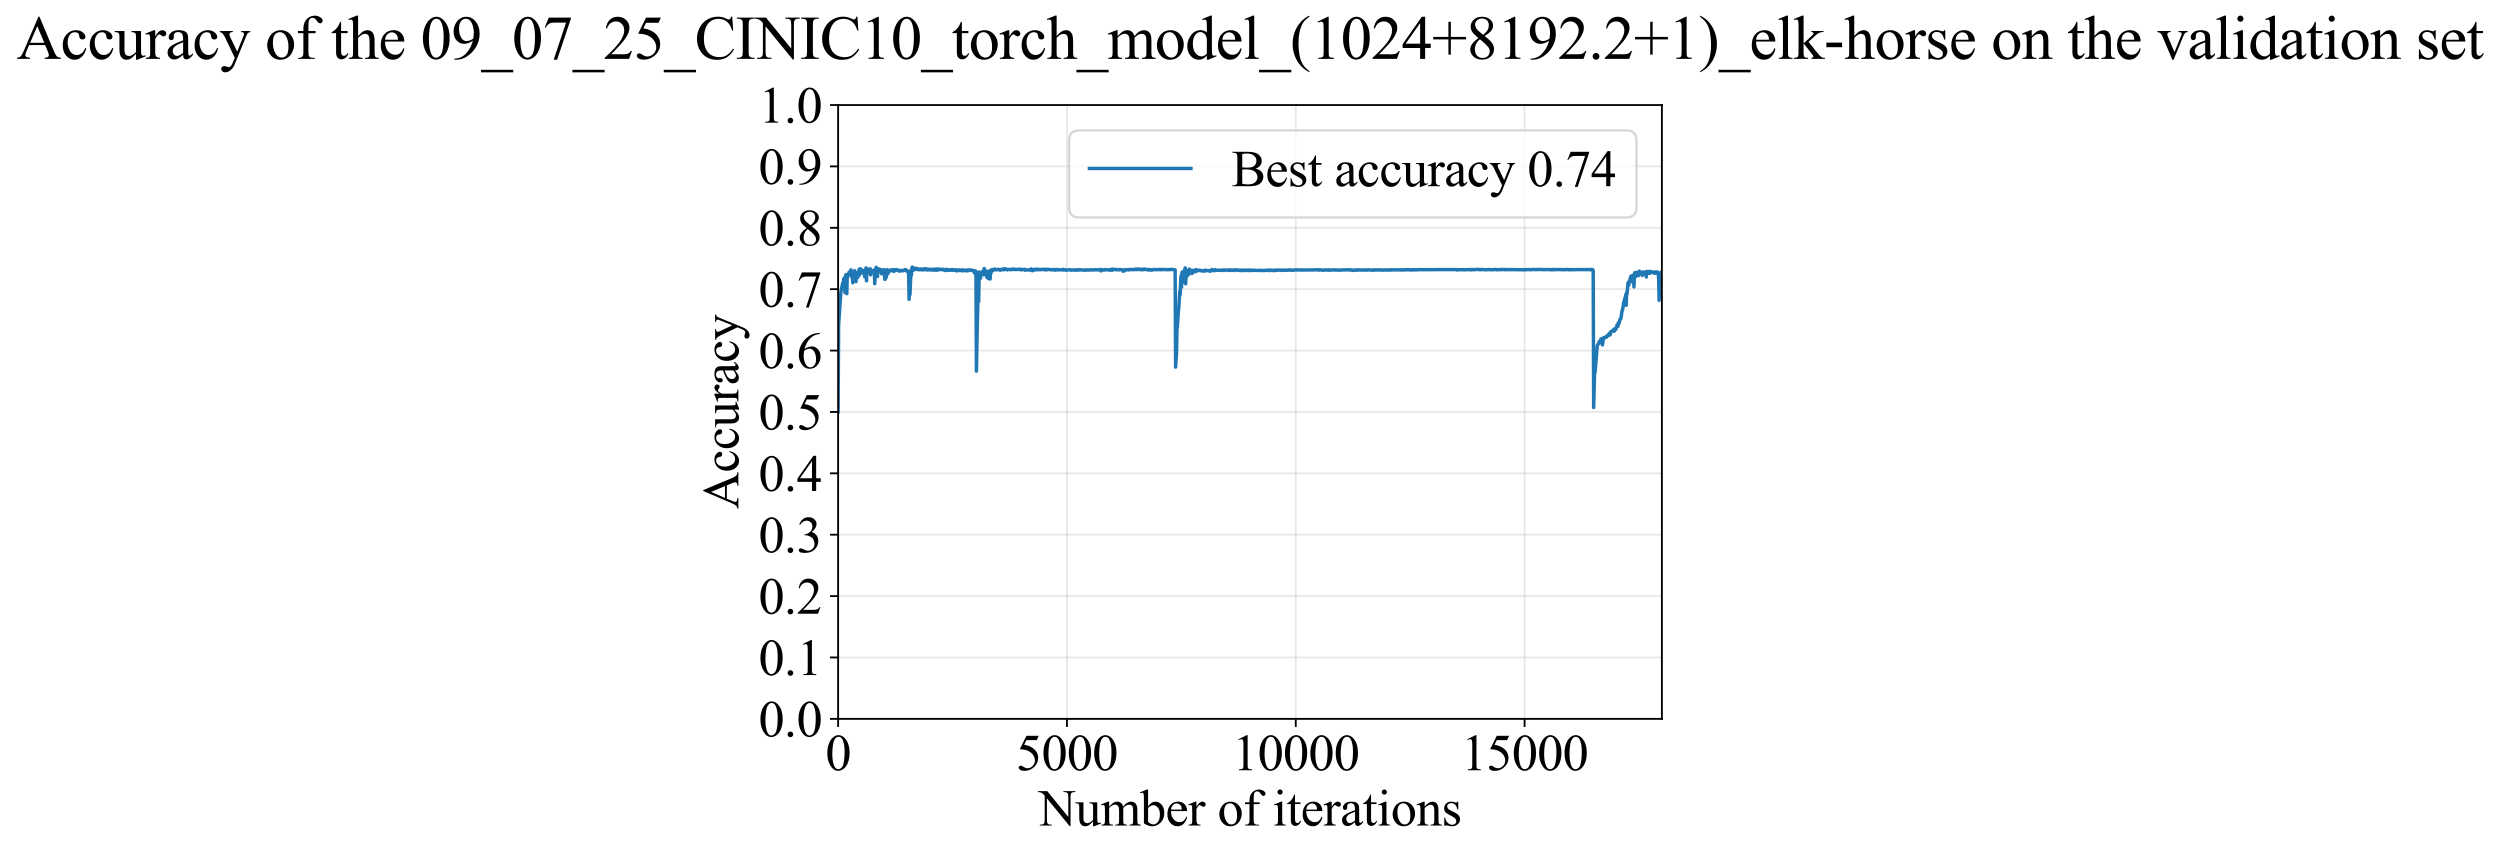<?xml version="1.0" encoding="utf-8" standalone="no"?>
<!DOCTYPE svg PUBLIC "-//W3C//DTD SVG 1.1//EN"
  "http://www.w3.org/Graphics/SVG/1.1/DTD/svg11.dtd">
<svg xmlns:xlink="http://www.w3.org/1999/xlink" width="1083.814pt" height="369.808pt" viewBox="0 0 1083.814 369.808" xmlns="http://www.w3.org/2000/svg" version="1.1">
 <defs>
  <style type="text/css">*{stroke-linejoin: round; stroke-linecap: butt}</style>
 </defs>
 <g id="figure_1">
  <g id="patch_1">
   <path d="M 0 369.808 
L 1083.814 369.808 
L 1083.814 0 
L 0 0 
z
" style="fill: #ffffff"/>
  </g>
  <g id="axes_1">
   <g id="patch_2">
    <path d="M 363.347 311.644 
L 720.467 311.644 
L 720.467 45.532 
L 363.347 45.532 
z
" style="fill: #ffffff"/>
   </g>
   <g id="matplotlib.axis_1">
    <g id="xtick_1">
     <g id="line2d_1">
      <path d="M 363.347 311.644 
L 363.347 45.532 
" clip-path="url(#p42bf1f65c0)" style="fill: none; stroke: #b0b0b0; stroke-opacity: 0.3; stroke-width: 0.8; stroke-linecap: square"/>
     </g>
     <g id="line2d_2">
      <defs>
       <path id="m7e9b6a504a" d="M 0 0 
L 0 3.5 
" style="stroke: #000000; stroke-width: 0.8"/>
      </defs>
      <g>
       <use xlink:href="#m7e9b6a504a" x="363.347" y="311.644" style="stroke: #000000; stroke-width: 0.8"/>
      </g>
     </g>
     <g id="text_1">
      <!-- 0 -->
      <g transform="translate(357.847 333.92) scale(0.22 -0.22)">
       <defs>
        <path id="TimesNewRomanPSMT-30" d="M 231 2094 
Q 231 2819 450 3342 
Q 669 3866 1031 4122 
Q 1313 4325 1613 4325 
Q 2100 4325 2488 3828 
Q 2972 3213 2972 2159 
Q 2972 1422 2759 906 
Q 2547 391 2217 158 
Q 1888 -75 1581 -75 
Q 975 -75 572 641 
Q 231 1244 231 2094 
z
M 844 2016 
Q 844 1141 1059 588 
Q 1238 122 1591 122 
Q 1759 122 1940 273 
Q 2122 425 2216 781 
Q 2359 1319 2359 2297 
Q 2359 3022 2209 3506 
Q 2097 3866 1919 4016 
Q 1791 4119 1609 4119 
Q 1397 4119 1231 3928 
Q 1006 3669 925 3112 
Q 844 2556 844 2016 
z
" transform="scale(0.016)"/>
       </defs>
       <use xlink:href="#TimesNewRomanPSMT-30"/>
      </g>
     </g>
    </g>
    <g id="xtick_2">
     <g id="line2d_3">
      <path d="M 462.547 311.644 
L 462.547 45.532 
" clip-path="url(#p42bf1f65c0)" style="fill: none; stroke: #b0b0b0; stroke-opacity: 0.3; stroke-width: 0.8; stroke-linecap: square"/>
     </g>
     <g id="line2d_4">
      <g>
       <use xlink:href="#m7e9b6a504a" x="462.547" y="311.644" style="stroke: #000000; stroke-width: 0.8"/>
      </g>
     </g>
     <g id="text_2">
      <!-- 5000 -->
      <g transform="translate(440.547 333.92) scale(0.22 -0.22)">
       <defs>
        <path id="TimesNewRomanPSMT-35" d="M 2778 4238 
L 2534 3706 
L 1259 3706 
L 981 3138 
Q 1809 3016 2294 2522 
Q 2709 2097 2709 1522 
Q 2709 1188 2573 903 
Q 2438 619 2231 419 
Q 2025 219 1772 97 
Q 1413 -75 1034 -75 
Q 653 -75 479 54 
Q 306 184 306 341 
Q 306 428 378 495 
Q 450 563 559 563 
Q 641 563 702 538 
Q 763 513 909 409 
Q 1144 247 1384 247 
Q 1750 247 2026 523 
Q 2303 800 2303 1197 
Q 2303 1581 2056 1914 
Q 1809 2247 1375 2428 
Q 1034 2569 447 2591 
L 1259 4238 
L 2778 4238 
z
" transform="scale(0.016)"/>
       </defs>
       <use xlink:href="#TimesNewRomanPSMT-35"/>
       <use xlink:href="#TimesNewRomanPSMT-30" transform="translate(50 0)"/>
       <use xlink:href="#TimesNewRomanPSMT-30" transform="translate(100 0)"/>
       <use xlink:href="#TimesNewRomanPSMT-30" transform="translate(150 0)"/>
      </g>
     </g>
    </g>
    <g id="xtick_3">
     <g id="line2d_5">
      <path d="M 561.747 311.644 
L 561.747 45.532 
" clip-path="url(#p42bf1f65c0)" style="fill: none; stroke: #b0b0b0; stroke-opacity: 0.3; stroke-width: 0.8; stroke-linecap: square"/>
     </g>
     <g id="line2d_6">
      <g>
       <use xlink:href="#m7e9b6a504a" x="561.747" y="311.644" style="stroke: #000000; stroke-width: 0.8"/>
      </g>
     </g>
     <g id="text_3">
      <!-- 10000 -->
      <g transform="translate(534.247 333.92) scale(0.22 -0.22)">
       <defs>
        <path id="TimesNewRomanPSMT-31" d="M 750 3822 
L 1781 4325 
L 1884 4325 
L 1884 747 
Q 1884 391 1914 303 
Q 1944 216 2037 169 
Q 2131 122 2419 116 
L 2419 0 
L 825 0 
L 825 116 
Q 1125 122 1212 167 
Q 1300 213 1334 289 
Q 1369 366 1369 747 
L 1369 3034 
Q 1369 3497 1338 3628 
Q 1316 3728 1258 3775 
Q 1200 3822 1119 3822 
Q 1003 3822 797 3725 
L 750 3822 
z
" transform="scale(0.016)"/>
       </defs>
       <use xlink:href="#TimesNewRomanPSMT-31"/>
       <use xlink:href="#TimesNewRomanPSMT-30" transform="translate(50 0)"/>
       <use xlink:href="#TimesNewRomanPSMT-30" transform="translate(100 0)"/>
       <use xlink:href="#TimesNewRomanPSMT-30" transform="translate(150 0)"/>
       <use xlink:href="#TimesNewRomanPSMT-30" transform="translate(200 0)"/>
      </g>
     </g>
    </g>
    <g id="xtick_4">
     <g id="line2d_7">
      <path d="M 660.947 311.644 
L 660.947 45.532 
" clip-path="url(#p42bf1f65c0)" style="fill: none; stroke: #b0b0b0; stroke-opacity: 0.3; stroke-width: 0.8; stroke-linecap: square"/>
     </g>
     <g id="line2d_8">
      <g>
       <use xlink:href="#m7e9b6a504a" x="660.947" y="311.644" style="stroke: #000000; stroke-width: 0.8"/>
      </g>
     </g>
     <g id="text_4">
      <!-- 15000 -->
      <g transform="translate(633.447 333.92) scale(0.22 -0.22)">
       <use xlink:href="#TimesNewRomanPSMT-31"/>
       <use xlink:href="#TimesNewRomanPSMT-35" transform="translate(50 0)"/>
       <use xlink:href="#TimesNewRomanPSMT-30" transform="translate(100 0)"/>
       <use xlink:href="#TimesNewRomanPSMT-30" transform="translate(150 0)"/>
       <use xlink:href="#TimesNewRomanPSMT-30" transform="translate(200 0)"/>
      </g>
     </g>
    </g>
    <g id="text_5">
     <!-- Number of iterations -->
     <g transform="translate(450.265 357.902) scale(0.22 -0.22)">
      <defs>
       <path id="TimesNewRomanPSMT-4e" d="M -84 4238 
L 1066 4238 
L 3656 1059 
L 3656 3503 
Q 3656 3894 3569 3991 
Q 3453 4122 3203 4122 
L 3056 4122 
L 3056 4238 
L 4531 4238 
L 4531 4122 
L 4381 4122 
Q 4113 4122 4000 3959 
Q 3931 3859 3931 3503 
L 3931 -69 
L 3819 -69 
L 1025 3344 
L 1025 734 
Q 1025 344 1109 247 
Q 1228 116 1475 116 
L 1625 116 
L 1625 0 
L 150 0 
L 150 116 
L 297 116 
Q 569 116 681 278 
Q 750 378 750 734 
L 750 3681 
Q 566 3897 470 3965 
Q 375 4034 191 4094 
Q 100 4122 -84 4122 
L -84 4238 
z
" transform="scale(0.016)"/>
       <path id="TimesNewRomanPSMT-75" d="M 2709 2863 
L 2709 1128 
Q 2709 631 2732 520 
Q 2756 409 2807 365 
Q 2859 322 2928 322 
Q 3025 322 3147 375 
L 3191 266 
L 2334 -88 
L 2194 -88 
L 2194 519 
Q 1825 119 1631 15 
Q 1438 -88 1222 -88 
Q 981 -88 804 51 
Q 628 191 559 409 
Q 491 628 491 1028 
L 491 2306 
Q 491 2509 447 2587 
Q 403 2666 317 2708 
Q 231 2750 6 2747 
L 6 2863 
L 1009 2863 
L 1009 947 
Q 1009 547 1148 422 
Q 1288 297 1484 297 
Q 1619 297 1789 381 
Q 1959 466 2194 703 
L 2194 2325 
Q 2194 2569 2105 2655 
Q 2016 2741 1734 2747 
L 1734 2863 
L 2709 2863 
z
" transform="scale(0.016)"/>
       <path id="TimesNewRomanPSMT-6d" d="M 1050 2338 
Q 1363 2650 1419 2697 
Q 1559 2816 1721 2881 
Q 1884 2947 2044 2947 
Q 2313 2947 2506 2790 
Q 2700 2634 2766 2338 
Q 3088 2713 3309 2830 
Q 3531 2947 3766 2947 
Q 3994 2947 4170 2830 
Q 4347 2713 4450 2447 
Q 4519 2266 4519 1878 
L 4519 647 
Q 4519 378 4559 278 
Q 4591 209 4675 161 
Q 4759 113 4950 113 
L 4950 0 
L 3538 0 
L 3538 113 
L 3597 113 
Q 3781 113 3884 184 
Q 3956 234 3988 344 
Q 4000 397 4000 647 
L 4000 1878 
Q 4000 2228 3916 2372 
Q 3794 2572 3525 2572 
Q 3359 2572 3192 2489 
Q 3025 2406 2788 2181 
L 2781 2147 
L 2788 2013 
L 2788 647 
Q 2788 353 2820 281 
Q 2853 209 2943 161 
Q 3034 113 3253 113 
L 3253 0 
L 1806 0 
L 1806 113 
Q 2044 113 2133 169 
Q 2222 225 2256 338 
Q 2272 391 2272 647 
L 2272 1878 
Q 2272 2228 2169 2381 
Q 2031 2581 1784 2581 
Q 1616 2581 1450 2491 
Q 1191 2353 1050 2181 
L 1050 647 
Q 1050 366 1089 281 
Q 1128 197 1204 155 
Q 1281 113 1516 113 
L 1516 0 
L 100 0 
L 100 113 
Q 297 113 375 155 
Q 453 197 493 289 
Q 534 381 534 647 
L 534 1741 
Q 534 2213 506 2350 
Q 484 2453 437 2492 
Q 391 2531 309 2531 
Q 222 2531 100 2484 
L 53 2597 
L 916 2947 
L 1050 2947 
L 1050 2338 
z
" transform="scale(0.016)"/>
       <path id="TimesNewRomanPSMT-62" d="M 984 2369 
Q 1400 2947 1881 2947 
Q 2322 2947 2650 2570 
Q 2978 2194 2978 1541 
Q 2978 778 2472 313 
Q 2038 -88 1503 -88 
Q 1253 -88 995 3 
Q 738 94 469 275 
L 469 3241 
Q 469 3728 445 3840 
Q 422 3953 372 3993 
Q 322 4034 247 4034 
Q 159 4034 28 3984 
L -16 4094 
L 844 4444 
L 984 4444 
L 984 2369 
z
M 984 2169 
L 984 456 
Q 1144 300 1314 220 
Q 1484 141 1663 141 
Q 1947 141 2192 453 
Q 2438 766 2438 1363 
Q 2438 1913 2192 2208 
Q 1947 2503 1634 2503 
Q 1469 2503 1303 2419 
Q 1178 2356 984 2169 
z
" transform="scale(0.016)"/>
       <path id="TimesNewRomanPSMT-65" d="M 681 1784 
Q 678 1147 991 784 
Q 1303 422 1725 422 
Q 2006 422 2214 576 
Q 2422 731 2563 1106 
L 2659 1044 
Q 2594 616 2278 264 
Q 1963 -88 1488 -88 
Q 972 -88 605 314 
Q 238 716 238 1394 
Q 238 2128 614 2539 
Q 991 2950 1559 2950 
Q 2041 2950 2350 2633 
Q 2659 2316 2659 1784 
L 681 1784 
z
M 681 1966 
L 2006 1966 
Q 1991 2241 1941 2353 
Q 1863 2528 1708 2628 
Q 1553 2728 1384 2728 
Q 1125 2728 920 2526 
Q 716 2325 681 1966 
z
" transform="scale(0.016)"/>
       <path id="TimesNewRomanPSMT-72" d="M 1038 2947 
L 1038 2303 
Q 1397 2947 1775 2947 
Q 1947 2947 2059 2842 
Q 2172 2738 2172 2600 
Q 2172 2478 2090 2393 
Q 2009 2309 1897 2309 
Q 1788 2309 1652 2417 
Q 1516 2525 1450 2525 
Q 1394 2525 1328 2463 
Q 1188 2334 1038 2041 
L 1038 669 
Q 1038 431 1097 309 
Q 1138 225 1241 169 
Q 1344 113 1538 113 
L 1538 0 
L 72 0 
L 72 113 
Q 291 113 397 181 
Q 475 231 506 341 
Q 522 394 522 644 
L 522 1753 
Q 522 2253 501 2348 
Q 481 2444 426 2487 
Q 372 2531 291 2531 
Q 194 2531 72 2484 
L 41 2597 
L 906 2947 
L 1038 2947 
z
" transform="scale(0.016)"/>
       <path id="TimesNewRomanPSMT-20" transform="scale(0.016)"/>
       <path id="TimesNewRomanPSMT-6f" d="M 1600 2947 
Q 2250 2947 2644 2453 
Q 2978 2031 2978 1484 
Q 2978 1100 2793 706 
Q 2609 313 2286 112 
Q 1963 -88 1566 -88 
Q 919 -88 538 428 
Q 216 863 216 1403 
Q 216 1797 411 2186 
Q 606 2575 925 2761 
Q 1244 2947 1600 2947 
z
M 1503 2744 
Q 1338 2744 1170 2645 
Q 1003 2547 900 2300 
Q 797 2053 797 1666 
Q 797 1041 1045 587 
Q 1294 134 1700 134 
Q 2003 134 2200 384 
Q 2397 634 2397 1244 
Q 2397 2006 2069 2444 
Q 1847 2744 1503 2744 
z
" transform="scale(0.016)"/>
       <path id="TimesNewRomanPSMT-66" d="M 1319 2638 
L 1319 756 
Q 1319 356 1406 250 
Q 1522 113 1716 113 
L 1975 113 
L 1975 0 
L 266 0 
L 266 113 
L 394 113 
Q 519 113 622 175 
Q 725 238 764 344 
Q 803 450 803 756 
L 803 2638 
L 247 2638 
L 247 2863 
L 803 2863 
L 803 3050 
Q 803 3478 940 3775 
Q 1078 4072 1361 4255 
Q 1644 4438 1997 4438 
Q 2325 4438 2600 4225 
Q 2781 4084 2781 3909 
Q 2781 3816 2700 3733 
Q 2619 3650 2525 3650 
Q 2453 3650 2373 3701 
Q 2294 3753 2178 3923 
Q 2063 4094 1966 4153 
Q 1869 4213 1750 4213 
Q 1606 4213 1506 4136 
Q 1406 4059 1362 3898 
Q 1319 3738 1319 3069 
L 1319 2863 
L 2056 2863 
L 2056 2638 
L 1319 2638 
z
" transform="scale(0.016)"/>
       <path id="TimesNewRomanPSMT-69" d="M 928 4444 
Q 1059 4444 1151 4351 
Q 1244 4259 1244 4128 
Q 1244 3997 1151 3903 
Q 1059 3809 928 3809 
Q 797 3809 703 3903 
Q 609 3997 609 4128 
Q 609 4259 701 4351 
Q 794 4444 928 4444 
z
M 1188 2947 
L 1188 647 
Q 1188 378 1227 289 
Q 1266 200 1342 156 
Q 1419 113 1622 113 
L 1622 0 
L 231 0 
L 231 113 
Q 441 113 512 153 
Q 584 194 626 287 
Q 669 381 669 647 
L 669 1750 
Q 669 2216 641 2353 
Q 619 2453 572 2492 
Q 525 2531 444 2531 
Q 356 2531 231 2484 
L 188 2597 
L 1050 2947 
L 1188 2947 
z
" transform="scale(0.016)"/>
       <path id="TimesNewRomanPSMT-74" d="M 1031 3803 
L 1031 2863 
L 1700 2863 
L 1700 2644 
L 1031 2644 
L 1031 788 
Q 1031 509 1111 412 
Q 1191 316 1316 316 
Q 1419 316 1516 380 
Q 1613 444 1666 569 
L 1788 569 
Q 1678 263 1478 108 
Q 1278 -47 1066 -47 
Q 922 -47 784 33 
Q 647 113 581 261 
Q 516 409 516 719 
L 516 2644 
L 63 2644 
L 63 2747 
Q 234 2816 414 2980 
Q 594 3144 734 3369 
Q 806 3488 934 3803 
L 1031 3803 
z
" transform="scale(0.016)"/>
       <path id="TimesNewRomanPSMT-61" d="M 1822 413 
Q 1381 72 1269 19 
Q 1100 -59 909 -59 
Q 613 -59 420 144 
Q 228 347 228 678 
Q 228 888 322 1041 
Q 450 1253 767 1440 
Q 1084 1628 1822 1897 
L 1822 2009 
Q 1822 2438 1686 2597 
Q 1550 2756 1291 2756 
Q 1094 2756 978 2650 
Q 859 2544 859 2406 
L 866 2225 
Q 866 2081 792 2003 
Q 719 1925 600 1925 
Q 484 1925 411 2006 
Q 338 2088 338 2228 
Q 338 2497 613 2722 
Q 888 2947 1384 2947 
Q 1766 2947 2009 2819 
Q 2194 2722 2281 2516 
Q 2338 2381 2338 1966 
L 2338 994 
Q 2338 584 2353 492 
Q 2369 400 2405 369 
Q 2441 338 2488 338 
Q 2538 338 2575 359 
Q 2641 400 2828 588 
L 2828 413 
Q 2478 -56 2159 -56 
Q 2006 -56 1915 50 
Q 1825 156 1822 413 
z
M 1822 616 
L 1822 1706 
Q 1350 1519 1213 1441 
Q 966 1303 859 1153 
Q 753 1003 753 825 
Q 753 600 887 451 
Q 1022 303 1197 303 
Q 1434 303 1822 616 
z
" transform="scale(0.016)"/>
       <path id="TimesNewRomanPSMT-6e" d="M 1034 2341 
Q 1538 2947 1994 2947 
Q 2228 2947 2397 2830 
Q 2566 2713 2666 2444 
Q 2734 2256 2734 1869 
L 2734 647 
Q 2734 375 2778 278 
Q 2813 200 2889 156 
Q 2966 113 3172 113 
L 3172 0 
L 1756 0 
L 1756 113 
L 1816 113 
Q 2016 113 2095 173 
Q 2175 234 2206 353 
Q 2219 400 2219 647 
L 2219 1819 
Q 2219 2209 2117 2386 
Q 2016 2563 1775 2563 
Q 1403 2563 1034 2156 
L 1034 647 
Q 1034 356 1069 288 
Q 1113 197 1189 155 
Q 1266 113 1500 113 
L 1500 0 
L 84 0 
L 84 113 
L 147 113 
Q 366 113 442 223 
Q 519 334 519 647 
L 519 1709 
Q 519 2225 495 2337 
Q 472 2450 423 2490 
Q 375 2531 294 2531 
Q 206 2531 84 2484 
L 38 2597 
L 900 2947 
L 1034 2947 
L 1034 2341 
z
" transform="scale(0.016)"/>
       <path id="TimesNewRomanPSMT-73" d="M 2050 2947 
L 2050 1972 
L 1947 1972 
Q 1828 2431 1642 2597 
Q 1456 2763 1169 2763 
Q 950 2763 815 2647 
Q 681 2531 681 2391 
Q 681 2216 781 2091 
Q 878 1963 1175 1819 
L 1631 1597 
Q 2266 1288 2266 781 
Q 2266 391 1970 151 
Q 1675 -88 1309 -88 
Q 1047 -88 709 6 
Q 606 38 541 38 
Q 469 38 428 -44 
L 325 -44 
L 325 978 
L 428 978 
Q 516 541 762 319 
Q 1009 97 1316 97 
Q 1531 97 1667 223 
Q 1803 350 1803 528 
Q 1803 744 1651 891 
Q 1500 1038 1047 1263 
Q 594 1488 453 1669 
Q 313 1847 313 2119 
Q 313 2472 555 2709 
Q 797 2947 1181 2947 
Q 1350 2947 1591 2875 
Q 1750 2828 1803 2828 
Q 1853 2828 1881 2850 
Q 1909 2872 1947 2947 
L 2050 2947 
z
" transform="scale(0.016)"/>
      </defs>
      <use xlink:href="#TimesNewRomanPSMT-4e"/>
      <use xlink:href="#TimesNewRomanPSMT-75" transform="translate(72.217 0)"/>
      <use xlink:href="#TimesNewRomanPSMT-6d" transform="translate(122.217 0)"/>
      <use xlink:href="#TimesNewRomanPSMT-62" transform="translate(200 0)"/>
      <use xlink:href="#TimesNewRomanPSMT-65" transform="translate(250 0)"/>
      <use xlink:href="#TimesNewRomanPSMT-72" transform="translate(294.385 0)"/>
      <use xlink:href="#TimesNewRomanPSMT-20" transform="translate(327.686 0)"/>
      <use xlink:href="#TimesNewRomanPSMT-6f" transform="translate(352.686 0)"/>
      <use xlink:href="#TimesNewRomanPSMT-66" transform="translate(402.686 0)"/>
      <use xlink:href="#TimesNewRomanPSMT-20" transform="translate(435.986 0)"/>
      <use xlink:href="#TimesNewRomanPSMT-69" transform="translate(460.986 0)"/>
      <use xlink:href="#TimesNewRomanPSMT-74" transform="translate(488.77 0)"/>
      <use xlink:href="#TimesNewRomanPSMT-65" transform="translate(516.553 0)"/>
      <use xlink:href="#TimesNewRomanPSMT-72" transform="translate(560.938 0)"/>
      <use xlink:href="#TimesNewRomanPSMT-61" transform="translate(594.238 0)"/>
      <use xlink:href="#TimesNewRomanPSMT-74" transform="translate(638.623 0)"/>
      <use xlink:href="#TimesNewRomanPSMT-69" transform="translate(666.406 0)"/>
      <use xlink:href="#TimesNewRomanPSMT-6f" transform="translate(694.189 0)"/>
      <use xlink:href="#TimesNewRomanPSMT-6e" transform="translate(744.189 0)"/>
      <use xlink:href="#TimesNewRomanPSMT-73" transform="translate(794.189 0)"/>
     </g>
    </g>
   </g>
   <g id="matplotlib.axis_2">
    <g id="ytick_1">
     <g id="line2d_9">
      <path d="M 363.347 311.644 
L 720.467 311.644 
" clip-path="url(#p42bf1f65c0)" style="fill: none; stroke: #b0b0b0; stroke-opacity: 0.3; stroke-width: 0.8; stroke-linecap: square"/>
     </g>
     <g id="line2d_10">
      <defs>
       <path id="m6c168c6b0c" d="M 0 0 
L -3.5 0 
" style="stroke: #000000; stroke-width: 0.8"/>
      </defs>
      <g>
       <use xlink:href="#m6c168c6b0c" x="363.347" y="311.644" style="stroke: #000000; stroke-width: 0.8"/>
      </g>
     </g>
     <g id="text_6">
      <!-- 0.0 -->
      <g transform="translate(328.847 319.282) scale(0.22 -0.22)">
       <defs>
        <path id="TimesNewRomanPSMT-2e" d="M 800 606 
Q 947 606 1047 504 
Q 1147 403 1147 259 
Q 1147 116 1045 14 
Q 944 -88 800 -88 
Q 656 -88 554 14 
Q 453 116 453 259 
Q 453 406 554 506 
Q 656 606 800 606 
z
" transform="scale(0.016)"/>
       </defs>
       <use xlink:href="#TimesNewRomanPSMT-30"/>
       <use xlink:href="#TimesNewRomanPSMT-2e" transform="translate(50 0)"/>
       <use xlink:href="#TimesNewRomanPSMT-30" transform="translate(75 0)"/>
      </g>
     </g>
    </g>
    <g id="ytick_2">
     <g id="line2d_11">
      <path d="M 363.347 285.032 
L 720.467 285.032 
" clip-path="url(#p42bf1f65c0)" style="fill: none; stroke: #b0b0b0; stroke-opacity: 0.3; stroke-width: 0.8; stroke-linecap: square"/>
     </g>
     <g id="line2d_12">
      <g>
       <use xlink:href="#m6c168c6b0c" x="363.347" y="285.032" style="stroke: #000000; stroke-width: 0.8"/>
      </g>
     </g>
     <g id="text_7">
      <!-- 0.1 -->
      <g transform="translate(328.847 292.67) scale(0.22 -0.22)">
       <use xlink:href="#TimesNewRomanPSMT-30"/>
       <use xlink:href="#TimesNewRomanPSMT-2e" transform="translate(50 0)"/>
       <use xlink:href="#TimesNewRomanPSMT-31" transform="translate(75 0)"/>
      </g>
     </g>
    </g>
    <g id="ytick_3">
     <g id="line2d_13">
      <path d="M 363.347 258.421 
L 720.467 258.421 
" clip-path="url(#p42bf1f65c0)" style="fill: none; stroke: #b0b0b0; stroke-opacity: 0.3; stroke-width: 0.8; stroke-linecap: square"/>
     </g>
     <g id="line2d_14">
      <g>
       <use xlink:href="#m6c168c6b0c" x="363.347" y="258.421" style="stroke: #000000; stroke-width: 0.8"/>
      </g>
     </g>
     <g id="text_8">
      <!-- 0.2 -->
      <g transform="translate(328.847 266.059) scale(0.22 -0.22)">
       <defs>
        <path id="TimesNewRomanPSMT-32" d="M 2934 816 
L 2638 0 
L 138 0 
L 138 116 
Q 1241 1122 1691 1759 
Q 2141 2397 2141 2925 
Q 2141 3328 1894 3587 
Q 1647 3847 1303 3847 
Q 991 3847 742 3664 
Q 494 3481 375 3128 
L 259 3128 
Q 338 3706 661 4015 
Q 984 4325 1469 4325 
Q 1984 4325 2329 3994 
Q 2675 3663 2675 3213 
Q 2675 2891 2525 2569 
Q 2294 2063 1775 1497 
Q 997 647 803 472 
L 1909 472 
Q 2247 472 2383 497 
Q 2519 522 2628 598 
Q 2738 675 2819 816 
L 2934 816 
z
" transform="scale(0.016)"/>
       </defs>
       <use xlink:href="#TimesNewRomanPSMT-30"/>
       <use xlink:href="#TimesNewRomanPSMT-2e" transform="translate(50 0)"/>
       <use xlink:href="#TimesNewRomanPSMT-32" transform="translate(75 0)"/>
      </g>
     </g>
    </g>
    <g id="ytick_4">
     <g id="line2d_15">
      <path d="M 363.347 231.81 
L 720.467 231.81 
" clip-path="url(#p42bf1f65c0)" style="fill: none; stroke: #b0b0b0; stroke-opacity: 0.3; stroke-width: 0.8; stroke-linecap: square"/>
     </g>
     <g id="line2d_16">
      <g>
       <use xlink:href="#m6c168c6b0c" x="363.347" y="231.81" style="stroke: #000000; stroke-width: 0.8"/>
      </g>
     </g>
     <g id="text_9">
      <!-- 0.3 -->
      <g transform="translate(328.847 239.448) scale(0.22 -0.22)">
       <defs>
        <path id="TimesNewRomanPSMT-33" d="M 325 3431 
Q 506 3859 782 4092 
Q 1059 4325 1472 4325 
Q 1981 4325 2253 3994 
Q 2459 3747 2459 3466 
Q 2459 3003 1878 2509 
Q 2269 2356 2469 2072 
Q 2669 1788 2669 1403 
Q 2669 853 2319 450 
Q 1863 -75 997 -75 
Q 569 -75 414 31 
Q 259 138 259 259 
Q 259 350 332 419 
Q 406 488 509 488 
Q 588 488 669 463 
Q 722 447 909 348 
Q 1097 250 1169 231 
Q 1284 197 1416 197 
Q 1734 197 1970 444 
Q 2206 691 2206 1028 
Q 2206 1275 2097 1509 
Q 2016 1684 1919 1775 
Q 1784 1900 1550 2001 
Q 1316 2103 1072 2103 
L 972 2103 
L 972 2197 
Q 1219 2228 1467 2375 
Q 1716 2522 1828 2728 
Q 1941 2934 1941 3181 
Q 1941 3503 1739 3701 
Q 1538 3900 1238 3900 
Q 753 3900 428 3381 
L 325 3431 
z
" transform="scale(0.016)"/>
       </defs>
       <use xlink:href="#TimesNewRomanPSMT-30"/>
       <use xlink:href="#TimesNewRomanPSMT-2e" transform="translate(50 0)"/>
       <use xlink:href="#TimesNewRomanPSMT-33" transform="translate(75 0)"/>
      </g>
     </g>
    </g>
    <g id="ytick_5">
     <g id="line2d_17">
      <path d="M 363.347 205.199 
L 720.467 205.199 
" clip-path="url(#p42bf1f65c0)" style="fill: none; stroke: #b0b0b0; stroke-opacity: 0.3; stroke-width: 0.8; stroke-linecap: square"/>
     </g>
     <g id="line2d_18">
      <g>
       <use xlink:href="#m6c168c6b0c" x="363.347" y="205.199" style="stroke: #000000; stroke-width: 0.8"/>
      </g>
     </g>
     <g id="text_10">
      <!-- 0.4 -->
      <g transform="translate(328.847 212.837) scale(0.22 -0.22)">
       <defs>
        <path id="TimesNewRomanPSMT-34" d="M 2978 1563 
L 2978 1119 
L 2409 1119 
L 2409 0 
L 1894 0 
L 1894 1119 
L 100 1119 
L 100 1519 
L 2066 4325 
L 2409 4325 
L 2409 1563 
L 2978 1563 
z
M 1894 1563 
L 1894 3666 
L 406 1563 
L 1894 1563 
z
" transform="scale(0.016)"/>
       </defs>
       <use xlink:href="#TimesNewRomanPSMT-30"/>
       <use xlink:href="#TimesNewRomanPSMT-2e" transform="translate(50 0)"/>
       <use xlink:href="#TimesNewRomanPSMT-34" transform="translate(75 0)"/>
      </g>
     </g>
    </g>
    <g id="ytick_6">
     <g id="line2d_19">
      <path d="M 363.347 178.588 
L 720.467 178.588 
" clip-path="url(#p42bf1f65c0)" style="fill: none; stroke: #b0b0b0; stroke-opacity: 0.3; stroke-width: 0.8; stroke-linecap: square"/>
     </g>
     <g id="line2d_20">
      <g>
       <use xlink:href="#m6c168c6b0c" x="363.347" y="178.588" style="stroke: #000000; stroke-width: 0.8"/>
      </g>
     </g>
     <g id="text_11">
      <!-- 0.5 -->
      <g transform="translate(328.847 186.226) scale(0.22 -0.22)">
       <use xlink:href="#TimesNewRomanPSMT-30"/>
       <use xlink:href="#TimesNewRomanPSMT-2e" transform="translate(50 0)"/>
       <use xlink:href="#TimesNewRomanPSMT-35" transform="translate(75 0)"/>
      </g>
     </g>
    </g>
    <g id="ytick_7">
     <g id="line2d_21">
      <path d="M 363.347 151.976 
L 720.467 151.976 
" clip-path="url(#p42bf1f65c0)" style="fill: none; stroke: #b0b0b0; stroke-opacity: 0.3; stroke-width: 0.8; stroke-linecap: square"/>
     </g>
     <g id="line2d_22">
      <g>
       <use xlink:href="#m6c168c6b0c" x="363.347" y="151.976" style="stroke: #000000; stroke-width: 0.8"/>
      </g>
     </g>
     <g id="text_12">
      <!-- 0.6 -->
      <g transform="translate(328.847 159.614) scale(0.22 -0.22)">
       <defs>
        <path id="TimesNewRomanPSMT-36" d="M 2869 4325 
L 2869 4209 
Q 2456 4169 2195 4045 
Q 1934 3922 1679 3669 
Q 1425 3416 1258 3105 
Q 1091 2794 978 2366 
Q 1428 2675 1881 2675 
Q 2316 2675 2634 2325 
Q 2953 1975 2953 1425 
Q 2953 894 2631 456 
Q 2244 -75 1606 -75 
Q 1172 -75 869 213 
Q 275 772 275 1663 
Q 275 2231 503 2743 
Q 731 3256 1154 3653 
Q 1578 4050 1965 4187 
Q 2353 4325 2688 4325 
L 2869 4325 
z
M 925 2138 
Q 869 1716 869 1456 
Q 869 1156 980 804 
Q 1091 453 1309 247 
Q 1469 100 1697 100 
Q 1969 100 2183 356 
Q 2397 613 2397 1088 
Q 2397 1622 2184 2012 
Q 1972 2403 1581 2403 
Q 1463 2403 1327 2353 
Q 1191 2303 925 2138 
z
" transform="scale(0.016)"/>
       </defs>
       <use xlink:href="#TimesNewRomanPSMT-30"/>
       <use xlink:href="#TimesNewRomanPSMT-2e" transform="translate(50 0)"/>
       <use xlink:href="#TimesNewRomanPSMT-36" transform="translate(75 0)"/>
      </g>
     </g>
    </g>
    <g id="ytick_8">
     <g id="line2d_23">
      <path d="M 363.347 125.365 
L 720.467 125.365 
" clip-path="url(#p42bf1f65c0)" style="fill: none; stroke: #b0b0b0; stroke-opacity: 0.3; stroke-width: 0.8; stroke-linecap: square"/>
     </g>
     <g id="line2d_24">
      <g>
       <use xlink:href="#m6c168c6b0c" x="363.347" y="125.365" style="stroke: #000000; stroke-width: 0.8"/>
      </g>
     </g>
     <g id="text_13">
      <!-- 0.7 -->
      <g transform="translate(328.847 133.003) scale(0.22 -0.22)">
       <defs>
        <path id="TimesNewRomanPSMT-37" d="M 644 4238 
L 2916 4238 
L 2916 4119 
L 1503 -88 
L 1153 -88 
L 2419 3728 
L 1253 3728 
Q 900 3728 750 3644 
Q 488 3500 328 3200 
L 238 3234 
L 644 4238 
z
" transform="scale(0.016)"/>
       </defs>
       <use xlink:href="#TimesNewRomanPSMT-30"/>
       <use xlink:href="#TimesNewRomanPSMT-2e" transform="translate(50 0)"/>
       <use xlink:href="#TimesNewRomanPSMT-37" transform="translate(75 0)"/>
      </g>
     </g>
    </g>
    <g id="ytick_9">
     <g id="line2d_25">
      <path d="M 363.347 98.754 
L 720.467 98.754 
" clip-path="url(#p42bf1f65c0)" style="fill: none; stroke: #b0b0b0; stroke-opacity: 0.3; stroke-width: 0.8; stroke-linecap: square"/>
     </g>
     <g id="line2d_26">
      <g>
       <use xlink:href="#m6c168c6b0c" x="363.347" y="98.754" style="stroke: #000000; stroke-width: 0.8"/>
      </g>
     </g>
     <g id="text_14">
      <!-- 0.8 -->
      <g transform="translate(328.847 106.392) scale(0.22 -0.22)">
       <defs>
        <path id="TimesNewRomanPSMT-38" d="M 1228 2134 
Q 725 2547 579 2797 
Q 434 3047 434 3316 
Q 434 3728 753 4026 
Q 1072 4325 1600 4325 
Q 2113 4325 2425 4047 
Q 2738 3769 2738 3413 
Q 2738 3175 2569 2928 
Q 2400 2681 1866 2347 
Q 2416 1922 2594 1678 
Q 2831 1359 2831 1006 
Q 2831 559 2490 242 
Q 2150 -75 1597 -75 
Q 994 -75 656 303 
Q 388 606 388 966 
Q 388 1247 577 1523 
Q 766 1800 1228 2134 
z
M 1719 2469 
Q 2094 2806 2194 3001 
Q 2294 3197 2294 3444 
Q 2294 3772 2109 3958 
Q 1925 4144 1606 4144 
Q 1288 4144 1088 3959 
Q 888 3775 888 3528 
Q 888 3366 970 3203 
Q 1053 3041 1206 2894 
L 1719 2469 
z
M 1375 2016 
Q 1116 1797 991 1539 
Q 866 1281 866 981 
Q 866 578 1086 336 
Q 1306 94 1647 94 
Q 1984 94 2187 284 
Q 2391 475 2391 747 
Q 2391 972 2272 1150 
Q 2050 1481 1375 2016 
z
" transform="scale(0.016)"/>
       </defs>
       <use xlink:href="#TimesNewRomanPSMT-30"/>
       <use xlink:href="#TimesNewRomanPSMT-2e" transform="translate(50 0)"/>
       <use xlink:href="#TimesNewRomanPSMT-38" transform="translate(75 0)"/>
      </g>
     </g>
    </g>
    <g id="ytick_10">
     <g id="line2d_27">
      <path d="M 363.347 72.143 
L 720.467 72.143 
" clip-path="url(#p42bf1f65c0)" style="fill: none; stroke: #b0b0b0; stroke-opacity: 0.3; stroke-width: 0.8; stroke-linecap: square"/>
     </g>
     <g id="line2d_28">
      <g>
       <use xlink:href="#m6c168c6b0c" x="363.347" y="72.143" style="stroke: #000000; stroke-width: 0.8"/>
      </g>
     </g>
     <g id="text_15">
      <!-- 0.9 -->
      <g transform="translate(328.847 79.781) scale(0.22 -0.22)">
       <defs>
        <path id="TimesNewRomanPSMT-39" d="M 338 -88 
L 338 28 
Q 744 34 1094 217 
Q 1444 400 1770 856 
Q 2097 1313 2225 1859 
Q 1734 1544 1338 1544 
Q 891 1544 572 1889 
Q 253 2234 253 2806 
Q 253 3363 572 3797 
Q 956 4325 1575 4325 
Q 2097 4325 2469 3894 
Q 2925 3359 2925 2575 
Q 2925 1869 2578 1258 
Q 2231 647 1613 244 
Q 1109 -88 516 -88 
L 338 -88 
z
M 2275 2091 
Q 2331 2497 2331 2741 
Q 2331 3044 2228 3395 
Q 2125 3747 1936 3934 
Q 1747 4122 1506 4122 
Q 1228 4122 1018 3872 
Q 809 3622 809 3128 
Q 809 2469 1088 2097 
Q 1291 1828 1588 1828 
Q 1731 1828 1928 1897 
Q 2125 1966 2275 2091 
z
" transform="scale(0.016)"/>
       </defs>
       <use xlink:href="#TimesNewRomanPSMT-30"/>
       <use xlink:href="#TimesNewRomanPSMT-2e" transform="translate(50 0)"/>
       <use xlink:href="#TimesNewRomanPSMT-39" transform="translate(75 0)"/>
      </g>
     </g>
    </g>
    <g id="ytick_11">
     <g id="line2d_29">
      <path d="M 363.347 45.532 
L 720.467 45.532 
" clip-path="url(#p42bf1f65c0)" style="fill: none; stroke: #b0b0b0; stroke-opacity: 0.3; stroke-width: 0.8; stroke-linecap: square"/>
     </g>
     <g id="line2d_30">
      <g>
       <use xlink:href="#m6c168c6b0c" x="363.347" y="45.532" style="stroke: #000000; stroke-width: 0.8"/>
      </g>
     </g>
     <g id="text_16">
      <!-- 1.0 -->
      <g transform="translate(328.847 53.17) scale(0.22 -0.22)">
       <use xlink:href="#TimesNewRomanPSMT-31"/>
       <use xlink:href="#TimesNewRomanPSMT-2e" transform="translate(50 0)"/>
       <use xlink:href="#TimesNewRomanPSMT-30" transform="translate(75 0)"/>
      </g>
     </g>
    </g>
    <g id="text_17">
     <!-- Accuracy -->
     <g transform="translate(320.1 220.726) rotate(-90) scale(0.22 -0.22)">
      <defs>
       <path id="TimesNewRomanPSMT-41" d="M 2928 1419 
L 1288 1419 
L 1000 750 
Q 894 503 894 381 
Q 894 284 986 211 
Q 1078 138 1384 116 
L 1384 0 
L 50 0 
L 50 116 
Q 316 163 394 238 
Q 553 388 747 847 
L 2238 4334 
L 2347 4334 
L 3822 809 
Q 4000 384 4145 257 
Q 4291 131 4550 116 
L 4550 0 
L 2878 0 
L 2878 116 
Q 3131 128 3220 200 
Q 3309 272 3309 375 
Q 3309 513 3184 809 
L 2928 1419 
z
M 2841 1650 
L 2122 3363 
L 1384 1650 
L 2841 1650 
z
" transform="scale(0.016)"/>
       <path id="TimesNewRomanPSMT-63" d="M 2631 1088 
Q 2516 522 2178 217 
Q 1841 -88 1431 -88 
Q 944 -88 581 321 
Q 219 731 219 1428 
Q 219 2103 620 2525 
Q 1022 2947 1584 2947 
Q 2006 2947 2278 2723 
Q 2550 2500 2550 2259 
Q 2550 2141 2473 2067 
Q 2397 1994 2259 1994 
Q 2075 1994 1981 2113 
Q 1928 2178 1911 2362 
Q 1894 2547 1784 2644 
Q 1675 2738 1481 2738 
Q 1169 2738 978 2506 
Q 725 2200 725 1697 
Q 725 1184 976 792 
Q 1228 400 1656 400 
Q 1963 400 2206 609 
Q 2378 753 2541 1131 
L 2631 1088 
z
" transform="scale(0.016)"/>
       <path id="TimesNewRomanPSMT-79" d="M 38 2863 
L 1372 2863 
L 1372 2747 
L 1306 2747 
Q 1166 2747 1095 2686 
Q 1025 2625 1025 2534 
Q 1025 2413 1128 2197 
L 1825 753 
L 2466 2334 
Q 2519 2463 2519 2588 
Q 2519 2644 2497 2672 
Q 2472 2706 2419 2726 
Q 2366 2747 2231 2747 
L 2231 2863 
L 3163 2863 
L 3163 2747 
Q 3047 2734 2984 2696 
Q 2922 2659 2847 2556 
Q 2819 2513 2741 2316 
L 1575 -541 
Q 1406 -956 1132 -1168 
Q 859 -1381 606 -1381 
Q 422 -1381 303 -1275 
Q 184 -1169 184 -1031 
Q 184 -900 270 -820 
Q 356 -741 506 -741 
Q 609 -741 788 -809 
Q 913 -856 944 -856 
Q 1038 -856 1148 -759 
Q 1259 -663 1372 -384 
L 1575 113 
L 547 2272 
Q 500 2369 397 2513 
Q 319 2622 269 2659 
Q 197 2709 38 2747 
L 38 2863 
z
" transform="scale(0.016)"/>
      </defs>
      <use xlink:href="#TimesNewRomanPSMT-41"/>
      <use xlink:href="#TimesNewRomanPSMT-63" transform="translate(72.217 0)"/>
      <use xlink:href="#TimesNewRomanPSMT-63" transform="translate(116.602 0)"/>
      <use xlink:href="#TimesNewRomanPSMT-75" transform="translate(160.986 0)"/>
      <use xlink:href="#TimesNewRomanPSMT-72" transform="translate(210.986 0)"/>
      <use xlink:href="#TimesNewRomanPSMT-61" transform="translate(244.287 0)"/>
      <use xlink:href="#TimesNewRomanPSMT-63" transform="translate(288.672 0)"/>
      <use xlink:href="#TimesNewRomanPSMT-79" transform="translate(333.057 0)"/>
     </g>
    </g>
   </g>
   <g id="line2d_31">
    <path d="M 363.347 178.588 
L 363.546 140.918 
L 364.538 126.666 
L 365.134 123.754 
L 365.332 122.734 
L 365.531 124.862 
L 365.729 120.9 
L 366.126 120.516 
L 366.325 126.858 
L 366.523 119.718 
L 366.722 119.067 
L 366.92 119.54 
L 367.119 127.317 
L 367.317 118.993 
L 367.516 120.028 
L 367.714 119.363 
L 367.913 119.23 
L 368.111 117.958 
L 368.509 119.097 
L 368.707 118.653 
L 368.906 116.983 
L 369.303 120.146 
L 369.501 120.205 
L 369.7 122.571 
L 370.097 117.855 
L 370.295 118.683 
L 370.494 117.352 
L 370.692 118.017 
L 370.891 117.914 
L 371.089 122.098 
L 371.288 118.18 
L 371.486 119.806 
L 371.685 119.88 
L 371.883 120.235 
L 372.082 118.224 
L 372.28 118.86 
L 372.479 116.643 
L 372.677 119.141 
L 373.074 116.524 
L 373.273 116.761 
L 373.471 118.136 
L 373.67 117.988 
L 373.868 118.032 
L 374.067 117.53 
L 374.265 118.476 
L 374.662 117.145 
L 374.861 120.013 
L 375.059 116.953 
L 375.258 119.333 
L 375.456 116.14 
L 375.655 121.743 
L 375.853 117.012 
L 376.052 118.298 
L 376.25 117.16 
L 376.647 116.643 
L 376.846 118.165 
L 377.243 116.524 
L 377.441 119.171 
L 377.64 117.367 
L 377.839 117.19 
L 378.037 117.293 
L 378.236 117.648 
L 378.434 117.5 
L 378.633 117.796 
L 378.831 117.175 
L 379.03 117.16 
L 379.228 122.985 
L 379.427 118.683 
L 379.824 115.874 
L 380.022 117.367 
L 380.221 116.702 
L 380.419 119.865 
L 380.618 116.923 
L 380.816 116.509 
L 381.213 117.648 
L 381.61 116.731 
L 382.007 117.367 
L 382.206 118.742 
L 382.404 117.677 
L 382.603 117.456 
L 382.801 117.796 
L 383 116.923 
L 383.198 116.879 
L 383.397 117.574 
L 383.595 121.122 
L 383.794 120.945 
L 383.992 120.339 
L 384.191 120.265 
L 384.389 119.111 
L 384.588 116.894 
L 384.786 117.278 
L 384.985 118.638 
L 385.183 117.308 
L 385.58 117.293 
L 385.779 117.16 
L 385.977 117.19 
L 386.176 117.426 
L 386.374 116.909 
L 386.573 117.027 
L 386.771 117.426 
L 386.97 117.13 
L 387.168 117.411 
L 387.367 116.864 
L 387.566 117.677 
L 387.764 117.116 
L 387.963 117.086 
L 388.161 116.923 
L 388.36 117.116 
L 388.757 116.879 
L 388.955 117.175 
L 389.352 117.278 
L 389.551 117.352 
L 389.749 117.16 
L 389.948 117.589 
L 390.146 117.382 
L 390.543 117.382 
L 390.742 117.175 
L 391.337 117.441 
L 392.33 116.894 
L 392.528 117.204 
L 392.727 116.923 
L 392.925 117.485 
L 393.124 117.263 
L 393.322 117.293 
L 393.719 117.988 
L 393.918 118.993 
L 394.116 129.741 
L 394.315 123.31 
L 394.513 127.657 
L 394.91 117.219 
L 395.109 119.378 
L 395.307 116.243 
L 395.506 115.77 
L 395.704 116.835 
L 395.903 117.219 
L 396.101 116.406 
L 396.3 116.376 
L 396.498 116.864 
L 396.697 116.243 
L 396.895 116.687 
L 397.094 116.554 
L 397.293 116.613 
L 397.491 116.391 
L 397.888 116.923 
L 398.285 116.598 
L 398.484 116.968 
L 398.682 116.687 
L 398.881 116.805 
L 399.079 116.583 
L 399.476 116.997 
L 399.675 116.864 
L 399.873 117.012 
L 400.072 116.672 
L 400.469 116.968 
L 400.667 116.48 
L 400.866 116.938 
L 401.064 116.864 
L 401.263 116.569 
L 401.461 116.864 
L 401.66 116.539 
L 401.858 117.042 
L 402.255 116.746 
L 402.454 117.056 
L 402.652 116.953 
L 402.851 116.716 
L 403.248 116.82 
L 403.446 116.687 
L 403.645 117.056 
L 403.843 117.116 
L 404.042 117.056 
L 404.24 116.82 
L 404.439 116.864 
L 404.637 117.027 
L 404.836 116.657 
L 405.034 117.19 
L 405.431 116.716 
L 405.63 116.702 
L 406.027 117.16 
L 406.225 116.953 
L 406.424 116.569 
L 406.622 116.702 
L 406.821 117.042 
L 407.02 116.731 
L 407.417 116.643 
L 407.814 116.879 
L 408.409 116.82 
L 408.608 116.82 
L 408.806 116.983 
L 409.005 116.702 
L 409.203 117.086 
L 409.6 116.953 
L 409.799 117.278 
L 409.997 117.293 
L 410.196 117.145 
L 410.394 116.746 
L 410.593 117.101 
L 411.188 117.175 
L 411.387 117.116 
L 411.585 116.85 
L 411.784 117.175 
L 412.181 116.983 
L 412.379 117.13 
L 412.578 116.879 
L 412.776 117.19 
L 412.975 117.116 
L 413.173 116.879 
L 413.372 116.909 
L 413.57 117.175 
L 413.769 117.012 
L 413.967 117.13 
L 414.166 116.983 
L 414.364 117.308 
L 414.563 116.938 
L 414.761 117.441 
L 414.96 117.086 
L 415.357 117.234 
L 415.555 117.175 
L 415.754 117.293 
L 415.952 116.953 
L 416.349 117.308 
L 416.548 117.012 
L 416.945 117.337 
L 417.144 117.308 
L 417.342 117.441 
L 417.541 116.983 
L 417.739 117.263 
L 418.335 117.16 
L 418.533 117.219 
L 418.732 117.426 
L 418.93 117.352 
L 419.129 117.056 
L 419.327 117.116 
L 419.526 117.426 
L 419.724 117.071 
L 419.923 117.086 
L 420.121 116.983 
L 420.32 117.012 
L 420.717 117.263 
L 420.915 117.056 
L 421.114 117.219 
L 421.511 117.116 
L 421.709 117.204 
L 421.908 117.456 
L 422.106 117.323 
L 422.503 118.417 
L 422.9 117.426 
L 423.099 117.81 
L 423.297 160.906 
L 423.694 140.563 
L 424.091 123.872 
L 424.29 130.746 
L 424.488 117.899 
L 424.687 120.102 
L 424.885 120.176 
L 425.084 120.605 
L 425.282 118.298 
L 425.481 118.624 
L 425.679 118.653 
L 425.878 117.81 
L 426.077 117.515 
L 426.474 119.141 
L 426.672 116.376 
L 426.871 117.012 
L 427.069 118.151 
L 427.268 118.239 
L 427.466 117.574 
L 427.665 117.751 
L 427.863 120.339 
L 428.062 118.032 
L 428.26 117.603 
L 428.459 118.638 
L 428.657 120.826 
L 429.054 117.47 
L 429.253 120.945 
L 429.451 117.175 
L 429.65 118.313 
L 429.848 117.056 
L 430.047 116.85 
L 430.245 116.894 
L 430.444 117.293 
L 430.841 117.027 
L 431.039 116.628 
L 431.238 116.643 
L 431.635 116.938 
L 432.23 116.968 
L 432.429 116.761 
L 433.223 116.82 
L 433.62 117.19 
L 434.017 116.79 
L 434.612 116.805 
L 434.811 116.643 
L 435.009 117.027 
L 435.208 116.524 
L 435.406 116.465 
L 435.804 116.776 
L 436.002 116.569 
L 436.399 116.835 
L 436.598 117.012 
L 436.796 116.805 
L 437.987 116.82 
L 438.186 116.938 
L 438.384 116.702 
L 438.583 116.716 
L 438.781 116.85 
L 439.178 116.82 
L 439.377 116.613 
L 439.575 116.835 
L 439.972 116.761 
L 440.171 116.864 
L 440.369 116.731 
L 440.568 116.835 
L 440.766 116.776 
L 440.965 116.864 
L 441.56 116.716 
L 441.759 116.79 
L 441.957 116.687 
L 442.156 116.879 
L 442.354 116.731 
L 442.553 116.968 
L 442.751 116.761 
L 442.95 116.953 
L 443.545 116.85 
L 443.744 116.864 
L 444.141 116.716 
L 444.339 117.101 
L 444.538 116.997 
L 444.736 117.116 
L 444.935 116.968 
L 445.729 117.012 
L 446.126 117.056 
L 446.325 116.909 
L 446.722 117.13 
L 446.92 116.702 
L 447.119 116.554 
L 447.516 117.367 
L 447.714 116.953 
L 447.913 117.278 
L 448.111 116.805 
L 448.508 116.835 
L 448.707 116.716 
L 448.905 117.012 
L 449.501 116.672 
L 449.699 116.953 
L 450.096 116.731 
L 450.493 116.953 
L 450.692 116.938 
L 450.89 116.79 
L 451.089 116.923 
L 451.287 116.79 
L 451.684 116.894 
L 451.883 116.79 
L 452.28 116.835 
L 452.478 116.702 
L 452.875 116.983 
L 453.074 116.776 
L 453.471 116.746 
L 453.669 117.042 
L 454.265 116.761 
L 454.463 116.702 
L 454.662 116.85 
L 455.059 116.894 
L 455.456 116.938 
L 455.853 116.864 
L 456.052 117.012 
L 456.449 116.938 
L 456.647 117.027 
L 457.044 116.776 
L 457.441 117.13 
L 457.64 116.909 
L 458.037 116.953 
L 458.235 116.835 
L 458.434 117.056 
L 458.632 116.864 
L 459.029 116.968 
L 460.22 116.953 
L 460.617 116.953 
L 460.816 117.071 
L 461.014 116.761 
L 461.213 116.997 
L 461.808 116.938 
L 462.007 117.16 
L 462.205 116.968 
L 462.404 117.101 
L 463.595 116.983 
L 463.793 116.879 
L 464.19 116.968 
L 464.389 117.145 
L 464.985 117.042 
L 465.977 117.086 
L 466.374 116.968 
L 466.573 117.13 
L 466.97 116.997 
L 467.168 116.953 
L 467.367 117.16 
L 467.764 117.042 
L 467.962 116.909 
L 469.749 117.13 
L 470.146 116.983 
L 470.741 117.219 
L 470.94 117.012 
L 471.734 117.012 
L 471.932 117.116 
L 472.925 116.938 
L 473.123 117.056 
L 473.917 116.983 
L 474.513 117.027 
L 474.91 116.938 
L 476.101 116.997 
L 476.697 116.894 
L 477.094 116.82 
L 477.292 117.441 
L 477.689 116.923 
L 478.285 117.042 
L 478.88 117.086 
L 479.079 116.909 
L 480.667 116.997 
L 480.865 117.16 
L 481.064 116.953 
L 481.461 117.056 
L 481.659 116.746 
L 481.858 116.82 
L 482.056 117.204 
L 482.453 116.702 
L 482.652 116.953 
L 482.85 116.731 
L 483.049 116.835 
L 483.247 116.746 
L 483.644 116.923 
L 483.843 116.776 
L 484.24 116.997 
L 485.034 116.864 
L 485.233 116.983 
L 485.431 116.835 
L 485.828 116.909 
L 486.027 116.879 
L 486.225 116.983 
L 486.424 116.953 
L 486.622 117.13 
L 486.821 117.589 
L 487.019 117.116 
L 487.218 117.086 
L 487.416 117.456 
L 487.615 116.879 
L 488.21 116.983 
L 488.607 116.983 
L 489.203 116.835 
L 489.401 117.027 
L 489.798 116.85 
L 489.997 116.938 
L 490.592 116.835 
L 491.188 116.835 
L 491.386 116.953 
L 491.585 116.805 
L 491.783 116.835 
L 491.982 116.702 
L 492.379 116.85 
L 492.577 116.672 
L 492.776 116.864 
L 492.974 116.628 
L 493.173 116.909 
L 493.57 116.613 
L 493.769 116.79 
L 493.967 116.687 
L 494.364 116.761 
L 494.761 117.027 
L 494.96 116.716 
L 495.555 116.923 
L 495.754 116.702 
L 496.151 116.598 
L 496.548 116.909 
L 496.746 116.805 
L 497.54 116.835 
L 497.739 117.086 
L 497.937 116.997 
L 498.136 117.071 
L 498.334 116.864 
L 498.533 117.027 
L 498.731 116.864 
L 499.327 117.16 
L 499.724 116.923 
L 500.319 116.776 
L 500.716 116.968 
L 501.312 116.879 
L 502.304 116.894 
L 502.503 116.909 
L 502.701 116.761 
L 503.098 116.953 
L 503.297 116.805 
L 503.496 116.909 
L 504.091 116.805 
L 504.488 116.864 
L 505.282 116.864 
L 505.481 116.938 
L 505.878 116.85 
L 506.275 116.909 
L 506.672 116.864 
L 506.87 116.953 
L 507.069 116.82 
L 507.863 116.835 
L 508.26 116.79 
L 509.252 117.042 
L 509.451 116.983 
L 509.649 159.161 
L 510.046 153.277 
L 510.245 142.559 
L 510.443 141.214 
L 510.84 135.123 
L 511.039 133.511 
L 511.436 126.341 
L 511.634 127.775 
L 511.833 121.935 
L 512.031 119.466 
L 512.23 124.493 
L 512.428 118.003 
L 512.627 120.102 
L 512.825 118.89 
L 513.024 122.408 
L 513.223 118.284 
L 513.421 117.145 
L 513.62 117.175 
L 513.818 116.14 
L 514.017 123.044 
L 514.215 118.091 
L 514.414 120.043 
L 514.612 117.603 
L 514.811 119.378 
L 515.009 117.234 
L 515.208 117.323 
L 515.406 118.964 
L 515.605 116.672 
L 515.803 117.47 
L 516.002 117.633 
L 516.2 117.13 
L 516.399 117.677 
L 516.597 117.53 
L 516.796 118.55 
L 516.994 118.328 
L 517.193 117.175 
L 517.59 117.574 
L 517.788 117.47 
L 517.987 117.116 
L 518.185 117.825 
L 518.384 117.012 
L 518.582 116.879 
L 518.979 117.397 
L 519.178 117.456 
L 519.376 117.145 
L 519.972 117.116 
L 520.369 117.382 
L 520.567 117.204 
L 520.766 117.382 
L 521.361 117.367 
L 521.56 117.544 
L 521.758 117.337 
L 521.957 117.574 
L 522.155 117.249 
L 522.354 117.397 
L 522.552 117.086 
L 522.751 117.441 
L 522.95 117.204 
L 523.347 117.293 
L 523.744 117.308 
L 524.339 117.5 
L 524.538 117.278 
L 524.736 117.603 
L 524.935 117.16 
L 525.133 117.441 
L 525.332 116.82 
L 525.53 117.16 
L 525.729 117.101 
L 526.523 117.382 
L 526.721 116.894 
L 526.92 116.909 
L 527.317 117.16 
L 529.103 117.175 
L 529.302 117.278 
L 529.5 117.042 
L 529.897 117.175 
L 530.096 117.071 
L 530.294 117.175 
L 530.493 117.042 
L 530.691 117.263 
L 530.89 117.086 
L 532.081 117.086 
L 532.28 117.027 
L 532.478 117.204 
L 532.875 117.027 
L 533.074 117.249 
L 533.272 116.997 
L 533.471 117.204 
L 533.669 117.249 
L 534.066 117.042 
L 534.463 117.234 
L 534.86 117.175 
L 535.059 116.968 
L 535.257 117.308 
L 535.456 117.101 
L 536.051 116.923 
L 536.647 117.234 
L 536.845 117.101 
L 537.838 117.278 
L 538.235 117.012 
L 538.433 117.352 
L 538.632 117.145 
L 538.83 117.234 
L 539.029 117.086 
L 539.624 117.278 
L 539.823 117.101 
L 540.021 117.249 
L 540.22 117.101 
L 540.418 117.234 
L 540.815 117.101 
L 541.212 117.352 
L 541.411 117.056 
L 541.609 117.086 
L 541.808 117.249 
L 542.205 117.101 
L 542.404 117.278 
L 542.602 117.071 
L 542.999 117.219 
L 543.198 117.175 
L 543.396 117.263 
L 543.595 117.175 
L 543.793 117.219 
L 543.992 117.116 
L 544.587 117.249 
L 545.778 117.204 
L 545.977 117.13 
L 546.175 117.278 
L 546.374 117.19 
L 546.771 117.249 
L 547.565 117.234 
L 547.763 117.323 
L 547.962 117.219 
L 548.359 117.293 
L 548.756 117.219 
L 549.153 117.234 
L 549.351 117.071 
L 549.748 117.249 
L 549.947 117.116 
L 550.344 117.263 
L 550.542 117.308 
L 550.741 117.042 
L 550.939 117.204 
L 551.734 117.145 
L 551.932 117.278 
L 552.131 117.204 
L 552.329 117.337 
L 552.726 117.086 
L 552.925 117.086 
L 553.123 117.263 
L 553.322 117.116 
L 553.719 117.19 
L 553.917 117.042 
L 554.513 117.116 
L 554.91 117.056 
L 555.505 117.234 
L 555.704 117.086 
L 555.902 117.234 
L 556.696 117.027 
L 557.093 117.19 
L 557.689 117.16 
L 557.887 117.056 
L 558.284 117.175 
L 558.483 117.012 
L 558.681 117.086 
L 559.078 116.983 
L 559.277 117.16 
L 559.475 117.012 
L 560.468 117.234 
L 560.865 117.101 
L 561.858 116.953 
L 562.056 117.056 
L 562.453 117.056 
L 562.652 117.086 
L 562.85 116.983 
L 564.041 117.056 
L 569.798 117.012 
L 569.996 116.938 
L 570.393 116.968 
L 571.386 116.997 
L 571.585 116.909 
L 571.783 117.116 
L 571.982 116.983 
L 572.18 117.086 
L 572.379 116.997 
L 572.974 117.042 
L 573.173 117.027 
L 573.371 117.16 
L 573.768 117.071 
L 573.967 117.13 
L 574.562 117.027 
L 574.959 117.027 
L 575.158 116.997 
L 575.356 117.101 
L 575.952 116.953 
L 576.15 117.16 
L 576.349 117.027 
L 576.547 117.16 
L 577.341 117.027 
L 578.334 116.983 
L 578.532 117.101 
L 578.929 117.027 
L 579.128 116.983 
L 579.525 117.116 
L 579.922 117.042 
L 580.319 117.086 
L 580.518 117.145 
L 580.716 117.056 
L 580.915 117.116 
L 581.312 117.056 
L 584.289 116.983 
L 584.686 116.894 
L 584.885 117.071 
L 585.679 116.953 
L 585.877 117.101 
L 586.076 117.101 
L 586.274 117.263 
L 586.87 117.086 
L 587.465 117.145 
L 587.664 117.012 
L 587.862 117.145 
L 588.061 117.042 
L 588.259 117.101 
L 588.458 116.968 
L 588.656 117.16 
L 588.855 117.012 
L 591.039 117.086 
L 591.237 117.042 
L 591.634 117.101 
L 592.031 117.042 
L 592.23 116.953 
L 592.428 117.101 
L 593.619 116.983 
L 594.016 117.086 
L 594.81 117.101 
L 595.207 117.042 
L 595.406 117.219 
L 595.803 116.953 
L 596.398 117.071 
L 596.795 117.056 
L 597.986 116.983 
L 598.185 117.101 
L 598.383 117.042 
L 598.78 117.071 
L 598.979 116.997 
L 599.177 117.086 
L 599.376 116.997 
L 599.773 117.116 
L 600.17 117.086 
L 600.567 116.997 
L 600.964 117.027 
L 601.163 117.086 
L 601.361 117.027 
L 601.56 117.145 
L 601.758 116.997 
L 602.155 117.071 
L 602.552 117.027 
L 602.949 116.968 
L 603.148 117.116 
L 603.346 116.938 
L 603.545 117.042 
L 604.14 116.953 
L 604.934 116.983 
L 607.515 116.983 
L 607.713 117.101 
L 607.912 116.953 
L 608.309 117.056 
L 609.103 116.909 
L 609.301 117.012 
L 609.5 116.923 
L 609.897 116.968 
L 610.493 116.879 
L 610.89 117.012 
L 611.287 116.938 
L 611.485 117.056 
L 612.081 116.968 
L 612.279 117.071 
L 612.478 116.894 
L 613.073 116.983 
L 613.272 116.894 
L 613.47 117.042 
L 614.066 116.953 
L 614.661 117.012 
L 614.86 116.864 
L 615.852 116.909 
L 631.535 116.864 
L 631.733 117.071 
L 632.13 116.894 
L 632.726 116.953 
L 633.123 116.879 
L 633.52 116.968 
L 633.718 116.894 
L 633.917 116.953 
L 634.115 116.864 
L 634.314 116.968 
L 635.108 116.894 
L 635.306 116.997 
L 635.703 116.909 
L 636.696 116.894 
L 637.49 116.85 
L 637.688 117.042 
L 637.887 116.864 
L 638.085 116.923 
L 638.284 116.835 
L 638.483 116.909 
L 638.681 116.85 
L 638.88 116.983 
L 639.078 116.864 
L 639.277 116.909 
L 639.475 116.82 
L 639.872 116.879 
L 640.269 116.82 
L 641.46 116.82 
L 641.659 116.983 
L 641.857 116.805 
L 643.247 116.909 
L 643.644 116.909 
L 644.041 116.968 
L 644.835 116.909 
L 645.232 116.879 
L 645.827 116.894 
L 646.224 116.879 
L 646.423 116.983 
L 646.621 116.894 
L 646.82 116.983 
L 647.018 116.879 
L 647.415 116.923 
L 647.812 116.879 
L 648.607 116.805 
L 648.805 116.983 
L 649.996 116.864 
L 650.393 116.923 
L 650.592 116.805 
L 650.989 116.909 
L 651.386 116.79 
L 652.18 116.923 
L 652.378 116.776 
L 652.775 116.953 
L 653.768 116.85 
L 654.165 116.938 
L 654.363 116.864 
L 654.76 116.923 
L 655.157 116.879 
L 660.517 116.953 
L 660.716 117.027 
L 661.113 116.864 
L 661.51 116.968 
L 661.708 116.85 
L 662.701 116.894 
L 664.289 116.894 
L 664.487 116.776 
L 665.48 116.909 
L 665.678 116.82 
L 666.075 116.909 
L 666.869 116.776 
L 667.266 116.894 
L 667.664 116.805 
L 668.061 116.864 
L 672.229 116.894 
L 672.428 116.997 
L 673.023 116.776 
L 673.222 116.983 
L 673.42 116.85 
L 673.619 116.953 
L 674.611 116.805 
L 674.81 116.909 
L 675.405 116.879 
L 676.001 116.82 
L 676.398 116.894 
L 676.993 116.879 
L 677.391 116.983 
L 677.788 116.835 
L 677.986 116.938 
L 678.979 116.864 
L 679.177 116.909 
L 679.376 116.82 
L 679.971 116.983 
L 680.17 116.85 
L 680.368 116.938 
L 680.567 116.879 
L 680.964 116.968 
L 681.162 116.864 
L 681.361 116.938 
L 681.758 116.879 
L 682.353 116.968 
L 682.75 116.879 
L 689.5 116.879 
L 689.698 117.012 
L 689.897 116.82 
L 690.095 116.938 
L 690.294 116.835 
L 690.492 116.938 
L 690.691 117.219 
L 690.889 176.695 
L 691.286 161.615 
L 691.485 161.468 
L 692.477 149.67 
L 693.073 148.99 
L 693.271 148.118 
L 693.47 147.999 
L 693.668 148.428 
L 694.065 146.876 
L 694.264 147.364 
L 694.462 146.95 
L 694.661 149.522 
L 694.859 148.724 
L 695.058 146.965 
L 695.256 146.27 
L 695.455 146.462 
L 695.653 146.329 
L 695.852 146.388 
L 696.05 146.196 
L 696.249 146.27 
L 696.448 146.151 
L 696.646 145.56 
L 697.043 145.545 
L 697.242 145.087 
L 697.44 145.442 
L 697.639 144.629 
L 697.837 144.791 
L 698.036 145.161 
L 698.234 143.875 
L 698.433 143.742 
L 698.631 143.816 
L 698.83 143.682 
L 699.028 143.328 
L 699.227 143.446 
L 699.425 142.988 
L 699.624 142.958 
L 699.822 143.594 
L 700.021 142.47 
L 700.219 142.411 
L 700.418 142.899 
L 700.815 141.923 
L 701.013 140.933 
L 701.212 141.391 
L 701.41 141.48 
L 701.609 139.868 
L 701.807 140.371 
L 702.403 138.212 
L 702.601 138.242 
L 702.8 137.577 
L 703.197 134.635 
L 703.395 134.516 
L 703.792 131.974 
L 703.991 130.746 
L 704.189 130.466 
L 704.388 129.372 
L 704.586 129.342 
L 704.785 127.76 
L 704.983 132.358 
L 705.182 126.814 
L 705.38 127.376 
L 705.777 122.615 
L 705.976 123.517 
L 706.175 123.517 
L 706.373 121.669 
L 706.572 122.039 
L 706.77 120.575 
L 707.167 119.585 
L 707.366 119.688 
L 707.564 120.649 
L 707.763 122.26 
L 707.961 120.013 
L 708.16 119.185 
L 708.358 124.389 
L 708.557 119.245 
L 708.755 118.151 
L 709.152 119.865 
L 709.351 119.792 
L 709.549 118.298 
L 709.748 118.032 
L 709.946 118.461 
L 710.145 118.55 
L 710.343 119.466 
L 710.542 118.062 
L 710.74 117.53 
L 710.939 118.55 
L 711.137 118.298 
L 711.336 118.683 
L 711.534 118.609 
L 711.931 119.407 
L 712.13 117.884 
L 712.924 118.919 
L 713.122 118.653 
L 713.321 117.87 
L 713.718 120.087 
L 713.916 117.677 
L 714.115 118.683 
L 714.313 117.988 
L 714.512 118.269 
L 714.71 117.751 
L 714.909 117.633 
L 715.107 118.461 
L 715.306 118.491 
L 715.504 117.855 
L 715.703 117.722 
L 716.1 118.151 
L 716.497 117.884 
L 716.894 118.18 
L 717.093 118.21 
L 717.291 118.491 
L 717.49 117.884 
L 717.887 118.446 
L 718.284 117.84 
L 718.482 118.091 
L 718.879 118.091 
L 719.078 121.033 
L 719.276 130.185 
L 719.475 118.431 
L 719.673 119.289 
L 719.872 118.431 
L 720.07 119.097 
L 720.269 117.884 
L 720.467 118.372 
L 720.467 118.372 
" clip-path="url(#p42bf1f65c0)" style="fill: none; stroke: #1f77b4; stroke-width: 1.5; stroke-linecap: square"/>
   </g>
   <g id="patch_3">
    <path d="M 363.347 311.644 
L 363.347 45.532 
" style="fill: none; stroke: #000000; stroke-width: 0.8; stroke-linejoin: miter; stroke-linecap: square"/>
   </g>
   <g id="patch_4">
    <path d="M 720.467 311.644 
L 720.467 45.532 
" style="fill: none; stroke: #000000; stroke-width: 0.8; stroke-linejoin: miter; stroke-linecap: square"/>
   </g>
   <g id="patch_5">
    <path d="M 363.347 311.644 
L 720.467 311.644 
" style="fill: none; stroke: #000000; stroke-width: 0.8; stroke-linejoin: miter; stroke-linecap: square"/>
   </g>
   <g id="patch_6">
    <path d="M 363.347 45.532 
L 720.467 45.532 
" style="fill: none; stroke: #000000; stroke-width: 0.8; stroke-linejoin: miter; stroke-linecap: square"/>
   </g>
   <g id="text_18">
    <!-- Accuracy of the 09_07_25_CINIC10_torch_model_(1024+8192.2+1)_elk-horse on the validation set -->
    <g transform="translate(7.2 25.532) scale(0.264 -0.264)">
     <defs>
      <path id="TimesNewRomanPSMT-68" d="M 1041 4444 
L 1041 2350 
Q 1388 2731 1591 2839 
Q 1794 2947 1997 2947 
Q 2241 2947 2416 2812 
Q 2591 2678 2675 2391 
Q 2734 2191 2734 1659 
L 2734 647 
Q 2734 375 2778 275 
Q 2809 200 2884 156 
Q 2959 113 3159 113 
L 3159 0 
L 1753 0 
L 1753 113 
L 1819 113 
Q 2019 113 2097 173 
Q 2175 234 2206 353 
Q 2216 403 2216 647 
L 2216 1659 
Q 2216 2128 2167 2275 
Q 2119 2422 2012 2495 
Q 1906 2569 1756 2569 
Q 1603 2569 1437 2487 
Q 1272 2406 1041 2159 
L 1041 647 
Q 1041 353 1073 281 
Q 1106 209 1195 161 
Q 1284 113 1503 113 
L 1503 0 
L 84 0 
L 84 113 
Q 275 113 384 172 
Q 447 203 484 290 
Q 522 378 522 647 
L 522 3238 
Q 522 3728 498 3840 
Q 475 3953 426 3993 
Q 378 4034 297 4034 
Q 231 4034 84 3984 
L 41 4094 
L 897 4444 
L 1041 4444 
z
" transform="scale(0.016)"/>
      <path id="TimesNewRomanPSMT-5f" d="M 3256 -1381 
L -53 -1381 
L -53 -1119 
L 3256 -1119 
L 3256 -1381 
z
" transform="scale(0.016)"/>
      <path id="TimesNewRomanPSMT-43" d="M 3853 4334 
L 3950 2894 
L 3853 2894 
Q 3659 3541 3300 3825 
Q 2941 4109 2438 4109 
Q 2016 4109 1675 3895 
Q 1334 3681 1139 3212 
Q 944 2744 944 2047 
Q 944 1472 1128 1050 
Q 1313 628 1683 403 
Q 2053 178 2528 178 
Q 2941 178 3256 354 
Q 3572 531 3950 1056 
L 4047 994 
Q 3728 428 3303 165 
Q 2878 -97 2294 -97 
Q 1241 -97 663 684 
Q 231 1266 231 2053 
Q 231 2688 515 3219 
Q 800 3750 1298 4042 
Q 1797 4334 2388 4334 
Q 2847 4334 3294 4109 
Q 3425 4041 3481 4041 
Q 3566 4041 3628 4100 
Q 3709 4184 3744 4334 
L 3853 4334 
z
" transform="scale(0.016)"/>
      <path id="TimesNewRomanPSMT-49" d="M 1975 116 
L 1975 0 
L 159 0 
L 159 116 
L 309 116 
Q 572 116 691 269 
Q 766 369 766 750 
L 766 3488 
Q 766 3809 725 3913 
Q 694 3991 597 4047 
Q 459 4122 309 4122 
L 159 4122 
L 159 4238 
L 1975 4238 
L 1975 4122 
L 1822 4122 
Q 1563 4122 1444 3969 
Q 1366 3869 1366 3488 
L 1366 750 
Q 1366 428 1406 325 
Q 1438 247 1538 191 
Q 1672 116 1822 116 
L 1975 116 
z
" transform="scale(0.016)"/>
      <path id="TimesNewRomanPSMT-64" d="M 2222 322 
Q 2013 103 1813 7 
Q 1613 -88 1381 -88 
Q 913 -88 563 304 
Q 213 697 213 1313 
Q 213 1928 600 2439 
Q 988 2950 1597 2950 
Q 1975 2950 2222 2709 
L 2222 3238 
Q 2222 3728 2198 3840 
Q 2175 3953 2125 3993 
Q 2075 4034 2000 4034 
Q 1919 4034 1784 3984 
L 1744 4094 
L 2597 4444 
L 2738 4444 
L 2738 1134 
Q 2738 631 2761 520 
Q 2784 409 2836 365 
Q 2888 322 2956 322 
Q 3041 322 3181 375 
L 3216 266 
L 2366 -88 
L 2222 -88 
L 2222 322 
z
M 2222 541 
L 2222 2016 
Q 2203 2228 2109 2403 
Q 2016 2578 1861 2667 
Q 1706 2756 1559 2756 
Q 1284 2756 1069 2509 
Q 784 2184 784 1559 
Q 784 928 1059 592 
Q 1334 256 1672 256 
Q 1956 256 2222 541 
z
" transform="scale(0.016)"/>
      <path id="TimesNewRomanPSMT-6c" d="M 1184 4444 
L 1184 647 
Q 1184 378 1223 290 
Q 1263 203 1344 158 
Q 1425 113 1647 113 
L 1647 0 
L 244 0 
L 244 113 
Q 441 113 512 153 
Q 584 194 625 287 
Q 666 381 666 647 
L 666 3247 
Q 666 3731 644 3842 
Q 622 3953 573 3993 
Q 525 4034 450 4034 
Q 369 4034 244 3984 
L 191 4094 
L 1044 4444 
L 1184 4444 
z
" transform="scale(0.016)"/>
      <path id="TimesNewRomanPSMT-28" d="M 1988 -1253 
L 1988 -1369 
Q 1516 -1131 1200 -813 
Q 750 -359 506 256 
Q 263 872 263 1534 
Q 263 2503 741 3301 
Q 1219 4100 1988 4444 
L 1988 4313 
Q 1603 4100 1356 3731 
Q 1109 3363 987 2797 
Q 866 2231 866 1616 
Q 866 947 969 400 
Q 1050 -31 1165 -292 
Q 1281 -553 1476 -793 
Q 1672 -1034 1988 -1253 
z
" transform="scale(0.016)"/>
      <path id="TimesNewRomanPSMT-2b" d="M 1672 441 
L 1672 2000 
L 116 2000 
L 116 2256 
L 1672 2256 
L 1672 3809 
L 1922 3809 
L 1922 2256 
L 3484 2256 
L 3484 2000 
L 1922 2000 
L 1922 441 
L 1672 441 
z
" transform="scale(0.016)"/>
      <path id="TimesNewRomanPSMT-29" d="M 144 4313 
L 144 4444 
Q 619 4209 934 3891 
Q 1381 3434 1625 2820 
Q 1869 2206 1869 1541 
Q 1869 572 1392 -226 
Q 916 -1025 144 -1369 
L 144 -1253 
Q 528 -1038 776 -670 
Q 1025 -303 1145 264 
Q 1266 831 1266 1447 
Q 1266 2113 1163 2663 
Q 1084 3094 967 3353 
Q 850 3613 656 3853 
Q 463 4094 144 4313 
z
" transform="scale(0.016)"/>
      <path id="TimesNewRomanPSMT-6b" d="M 1047 4444 
L 1047 1594 
L 1775 2259 
Q 2006 2472 2044 2528 
Q 2069 2566 2069 2603 
Q 2069 2666 2017 2711 
Q 1966 2756 1847 2763 
L 1847 2863 
L 3091 2863 
L 3091 2763 
Q 2834 2756 2664 2684 
Q 2494 2613 2291 2428 
L 1556 1750 
L 2291 822 
Q 2597 438 2703 334 
Q 2853 188 2966 144 
Q 3044 113 3238 113 
L 3238 0 
L 1847 0 
L 1847 113 
Q 1966 116 2008 148 
Q 2050 181 2050 241 
Q 2050 313 1925 472 
L 1047 1594 
L 1047 644 
Q 1047 366 1086 278 
Q 1125 191 1197 153 
Q 1269 116 1509 113 
L 1509 0 
L 53 0 
L 53 113 
Q 272 113 381 166 
Q 447 200 481 272 
Q 528 375 528 628 
L 528 3234 
Q 528 3731 506 3842 
Q 484 3953 434 3995 
Q 384 4038 303 4038 
Q 238 4038 106 3984 
L 53 4094 
L 903 4444 
L 1047 4444 
z
" transform="scale(0.016)"/>
      <path id="TimesNewRomanPSMT-2d" d="M 259 1672 
L 1875 1672 
L 1875 1200 
L 259 1200 
L 259 1672 
z
" transform="scale(0.016)"/>
      <path id="TimesNewRomanPSMT-76" d="M 53 2863 
L 1400 2863 
L 1400 2747 
L 1313 2747 
Q 1191 2747 1127 2687 
Q 1063 2628 1063 2528 
Q 1063 2419 1128 2269 
L 1794 688 
L 2463 2328 
Q 2534 2503 2534 2594 
Q 2534 2638 2509 2666 
Q 2475 2713 2422 2730 
Q 2369 2747 2206 2747 
L 2206 2863 
L 3141 2863 
L 3141 2747 
Q 2978 2734 2916 2681 
Q 2806 2588 2719 2369 
L 1703 -88 
L 1575 -88 
L 553 2328 
Q 484 2497 421 2570 
Q 359 2644 263 2694 
Q 209 2722 53 2747 
L 53 2863 
z
" transform="scale(0.016)"/>
     </defs>
     <use xlink:href="#TimesNewRomanPSMT-41"/>
     <use xlink:href="#TimesNewRomanPSMT-63" transform="translate(72.217 0)"/>
     <use xlink:href="#TimesNewRomanPSMT-63" transform="translate(116.602 0)"/>
     <use xlink:href="#TimesNewRomanPSMT-75" transform="translate(160.986 0)"/>
     <use xlink:href="#TimesNewRomanPSMT-72" transform="translate(210.986 0)"/>
     <use xlink:href="#TimesNewRomanPSMT-61" transform="translate(244.287 0)"/>
     <use xlink:href="#TimesNewRomanPSMT-63" transform="translate(288.672 0)"/>
     <use xlink:href="#TimesNewRomanPSMT-79" transform="translate(333.057 0)"/>
     <use xlink:href="#TimesNewRomanPSMT-20" transform="translate(383.057 0)"/>
     <use xlink:href="#TimesNewRomanPSMT-6f" transform="translate(408.057 0)"/>
     <use xlink:href="#TimesNewRomanPSMT-66" transform="translate(458.057 0)"/>
     <use xlink:href="#TimesNewRomanPSMT-20" transform="translate(491.357 0)"/>
     <use xlink:href="#TimesNewRomanPSMT-74" transform="translate(516.357 0)"/>
     <use xlink:href="#TimesNewRomanPSMT-68" transform="translate(544.141 0)"/>
     <use xlink:href="#TimesNewRomanPSMT-65" transform="translate(594.141 0)"/>
     <use xlink:href="#TimesNewRomanPSMT-20" transform="translate(638.525 0)"/>
     <use xlink:href="#TimesNewRomanPSMT-30" transform="translate(663.525 0)"/>
     <use xlink:href="#TimesNewRomanPSMT-39" transform="translate(713.525 0)"/>
     <use xlink:href="#TimesNewRomanPSMT-5f" transform="translate(763.525 0)"/>
     <use xlink:href="#TimesNewRomanPSMT-30" transform="translate(813.525 0)"/>
     <use xlink:href="#TimesNewRomanPSMT-37" transform="translate(863.525 0)"/>
     <use xlink:href="#TimesNewRomanPSMT-5f" transform="translate(913.525 0)"/>
     <use xlink:href="#TimesNewRomanPSMT-32" transform="translate(963.525 0)"/>
     <use xlink:href="#TimesNewRomanPSMT-35" transform="translate(1013.525 0)"/>
     <use xlink:href="#TimesNewRomanPSMT-5f" transform="translate(1063.525 0)"/>
     <use xlink:href="#TimesNewRomanPSMT-43" transform="translate(1113.525 0)"/>
     <use xlink:href="#TimesNewRomanPSMT-49" transform="translate(1180.225 0)"/>
     <use xlink:href="#TimesNewRomanPSMT-4e" transform="translate(1213.525 0)"/>
     <use xlink:href="#TimesNewRomanPSMT-49" transform="translate(1285.742 0)"/>
     <use xlink:href="#TimesNewRomanPSMT-43" transform="translate(1319.043 0)"/>
     <use xlink:href="#TimesNewRomanPSMT-31" transform="translate(1385.742 0)"/>
     <use xlink:href="#TimesNewRomanPSMT-30" transform="translate(1435.742 0)"/>
     <use xlink:href="#TimesNewRomanPSMT-5f" transform="translate(1485.742 0)"/>
     <use xlink:href="#TimesNewRomanPSMT-74" transform="translate(1535.742 0)"/>
     <use xlink:href="#TimesNewRomanPSMT-6f" transform="translate(1563.525 0)"/>
     <use xlink:href="#TimesNewRomanPSMT-72" transform="translate(1613.525 0)"/>
     <use xlink:href="#TimesNewRomanPSMT-63" transform="translate(1646.826 0)"/>
     <use xlink:href="#TimesNewRomanPSMT-68" transform="translate(1691.211 0)"/>
     <use xlink:href="#TimesNewRomanPSMT-5f" transform="translate(1741.211 0)"/>
     <use xlink:href="#TimesNewRomanPSMT-6d" transform="translate(1791.211 0)"/>
     <use xlink:href="#TimesNewRomanPSMT-6f" transform="translate(1868.994 0)"/>
     <use xlink:href="#TimesNewRomanPSMT-64" transform="translate(1918.994 0)"/>
     <use xlink:href="#TimesNewRomanPSMT-65" transform="translate(1968.994 0)"/>
     <use xlink:href="#TimesNewRomanPSMT-6c" transform="translate(2013.379 0)"/>
     <use xlink:href="#TimesNewRomanPSMT-5f" transform="translate(2041.162 0)"/>
     <use xlink:href="#TimesNewRomanPSMT-28" transform="translate(2091.162 0)"/>
     <use xlink:href="#TimesNewRomanPSMT-31" transform="translate(2124.463 0)"/>
     <use xlink:href="#TimesNewRomanPSMT-30" transform="translate(2174.463 0)"/>
     <use xlink:href="#TimesNewRomanPSMT-32" transform="translate(2224.463 0)"/>
     <use xlink:href="#TimesNewRomanPSMT-34" transform="translate(2274.463 0)"/>
     <use xlink:href="#TimesNewRomanPSMT-2b" transform="translate(2324.463 0)"/>
     <use xlink:href="#TimesNewRomanPSMT-38" transform="translate(2380.859 0)"/>
     <use xlink:href="#TimesNewRomanPSMT-31" transform="translate(2430.859 0)"/>
     <use xlink:href="#TimesNewRomanPSMT-39" transform="translate(2480.859 0)"/>
     <use xlink:href="#TimesNewRomanPSMT-32" transform="translate(2530.859 0)"/>
     <use xlink:href="#TimesNewRomanPSMT-2e" transform="translate(2580.859 0)"/>
     <use xlink:href="#TimesNewRomanPSMT-32" transform="translate(2605.859 0)"/>
     <use xlink:href="#TimesNewRomanPSMT-2b" transform="translate(2655.859 0)"/>
     <use xlink:href="#TimesNewRomanPSMT-31" transform="translate(2712.256 0)"/>
     <use xlink:href="#TimesNewRomanPSMT-29" transform="translate(2762.256 0)"/>
     <use xlink:href="#TimesNewRomanPSMT-5f" transform="translate(2795.557 0)"/>
     <use xlink:href="#TimesNewRomanPSMT-65" transform="translate(2845.557 0)"/>
     <use xlink:href="#TimesNewRomanPSMT-6c" transform="translate(2889.941 0)"/>
     <use xlink:href="#TimesNewRomanPSMT-6b" transform="translate(2917.725 0)"/>
     <use xlink:href="#TimesNewRomanPSMT-2d" transform="translate(2967.725 0)"/>
     <use xlink:href="#TimesNewRomanPSMT-68" transform="translate(3001.025 0)"/>
     <use xlink:href="#TimesNewRomanPSMT-6f" transform="translate(3051.025 0)"/>
     <use xlink:href="#TimesNewRomanPSMT-72" transform="translate(3101.025 0)"/>
     <use xlink:href="#TimesNewRomanPSMT-73" transform="translate(3134.326 0)"/>
     <use xlink:href="#TimesNewRomanPSMT-65" transform="translate(3173.242 0)"/>
     <use xlink:href="#TimesNewRomanPSMT-20" transform="translate(3217.627 0)"/>
     <use xlink:href="#TimesNewRomanPSMT-6f" transform="translate(3242.627 0)"/>
     <use xlink:href="#TimesNewRomanPSMT-6e" transform="translate(3292.627 0)"/>
     <use xlink:href="#TimesNewRomanPSMT-20" transform="translate(3342.627 0)"/>
     <use xlink:href="#TimesNewRomanPSMT-74" transform="translate(3367.627 0)"/>
     <use xlink:href="#TimesNewRomanPSMT-68" transform="translate(3395.41 0)"/>
     <use xlink:href="#TimesNewRomanPSMT-65" transform="translate(3445.41 0)"/>
     <use xlink:href="#TimesNewRomanPSMT-20" transform="translate(3489.795 0)"/>
     <use xlink:href="#TimesNewRomanPSMT-76" transform="translate(3514.795 0)"/>
     <use xlink:href="#TimesNewRomanPSMT-61" transform="translate(3564.795 0)"/>
     <use xlink:href="#TimesNewRomanPSMT-6c" transform="translate(3609.18 0)"/>
     <use xlink:href="#TimesNewRomanPSMT-69" transform="translate(3636.963 0)"/>
     <use xlink:href="#TimesNewRomanPSMT-64" transform="translate(3664.746 0)"/>
     <use xlink:href="#TimesNewRomanPSMT-61" transform="translate(3714.746 0)"/>
     <use xlink:href="#TimesNewRomanPSMT-74" transform="translate(3759.131 0)"/>
     <use xlink:href="#TimesNewRomanPSMT-69" transform="translate(3786.914 0)"/>
     <use xlink:href="#TimesNewRomanPSMT-6f" transform="translate(3814.697 0)"/>
     <use xlink:href="#TimesNewRomanPSMT-6e" transform="translate(3864.697 0)"/>
     <use xlink:href="#TimesNewRomanPSMT-20" transform="translate(3914.697 0)"/>
     <use xlink:href="#TimesNewRomanPSMT-73" transform="translate(3939.697 0)"/>
     <use xlink:href="#TimesNewRomanPSMT-65" transform="translate(3978.613 0)"/>
     <use xlink:href="#TimesNewRomanPSMT-74" transform="translate(4022.998 0)"/>
    </g>
   </g>
   <g id="legend_1">
    <g id="patch_7">
     <path d="M 467.897 94.279 
L 705.067 94.279 
Q 709.467 94.279 709.467 89.879 
L 709.467 60.931 
Q 709.467 56.532 705.067 56.532 
L 467.897 56.532 
Q 463.497 56.532 463.497 60.931 
L 463.497 89.879 
Q 463.497 94.279 467.897 94.279 
z
" style="fill: #ffffff; opacity: 0.8; stroke: #cccccc; stroke-linejoin: miter"/>
    </g>
    <g id="line2d_32">
     <path d="M 472.297 73.031 
L 494.297 73.031 
L 516.297 73.031 
" style="fill: none; stroke: #1f77b4; stroke-width: 1.5; stroke-linecap: square"/>
    </g>
    <g id="text_19">
     <!-- Best accuracy 0.74 -->
     <g transform="translate(533.897 80.731) scale(0.22 -0.22)">
      <defs>
       <path id="TimesNewRomanPSMT-42" d="M 2956 2163 
Q 3397 2069 3616 1863 
Q 3919 1575 3919 1159 
Q 3919 844 3719 555 
Q 3519 266 3170 133 
Q 2822 0 2106 0 
L 106 0 
L 106 116 
L 266 116 
Q 531 116 647 284 
Q 719 394 719 750 
L 719 3488 
Q 719 3881 628 3984 
Q 506 4122 266 4122 
L 106 4122 
L 106 4238 
L 1938 4238 
Q 2450 4238 2759 4163 
Q 3228 4050 3475 3764 
Q 3722 3478 3722 3106 
Q 3722 2788 3528 2536 
Q 3334 2284 2956 2163 
z
M 1319 2331 
Q 1434 2309 1582 2298 
Q 1731 2288 1909 2288 
Q 2366 2288 2595 2386 
Q 2825 2484 2947 2687 
Q 3069 2891 3069 3131 
Q 3069 3503 2766 3765 
Q 2463 4028 1881 4028 
Q 1569 4028 1319 3959 
L 1319 2331 
z
M 1319 306 
Q 1681 222 2034 222 
Q 2600 222 2897 476 
Q 3194 731 3194 1106 
Q 3194 1353 3059 1581 
Q 2925 1809 2622 1940 
Q 2319 2072 1872 2072 
Q 1678 2072 1540 2065 
Q 1403 2059 1319 2044 
L 1319 306 
z
" transform="scale(0.016)"/>
      </defs>
      <use xlink:href="#TimesNewRomanPSMT-42"/>
      <use xlink:href="#TimesNewRomanPSMT-65" transform="translate(66.699 0)"/>
      <use xlink:href="#TimesNewRomanPSMT-73" transform="translate(111.084 0)"/>
      <use xlink:href="#TimesNewRomanPSMT-74" transform="translate(150 0)"/>
      <use xlink:href="#TimesNewRomanPSMT-20" transform="translate(177.783 0)"/>
      <use xlink:href="#TimesNewRomanPSMT-61" transform="translate(202.783 0)"/>
      <use xlink:href="#TimesNewRomanPSMT-63" transform="translate(247.168 0)"/>
      <use xlink:href="#TimesNewRomanPSMT-63" transform="translate(291.553 0)"/>
      <use xlink:href="#TimesNewRomanPSMT-75" transform="translate(335.938 0)"/>
      <use xlink:href="#TimesNewRomanPSMT-72" transform="translate(385.938 0)"/>
      <use xlink:href="#TimesNewRomanPSMT-61" transform="translate(419.238 0)"/>
      <use xlink:href="#TimesNewRomanPSMT-63" transform="translate(463.623 0)"/>
      <use xlink:href="#TimesNewRomanPSMT-79" transform="translate(508.008 0)"/>
      <use xlink:href="#TimesNewRomanPSMT-20" transform="translate(558.008 0)"/>
      <use xlink:href="#TimesNewRomanPSMT-30" transform="translate(583.008 0)"/>
      <use xlink:href="#TimesNewRomanPSMT-2e" transform="translate(633.008 0)"/>
      <use xlink:href="#TimesNewRomanPSMT-37" transform="translate(658.008 0)"/>
      <use xlink:href="#TimesNewRomanPSMT-34" transform="translate(708.008 0)"/>
     </g>
    </g>
   </g>
  </g>
 </g>
 <defs>
  <clipPath id="p42bf1f65c0">
   <rect x="363.347" y="45.532" width="357.12" height="266.112"/>
  </clipPath>
 </defs>
</svg>
